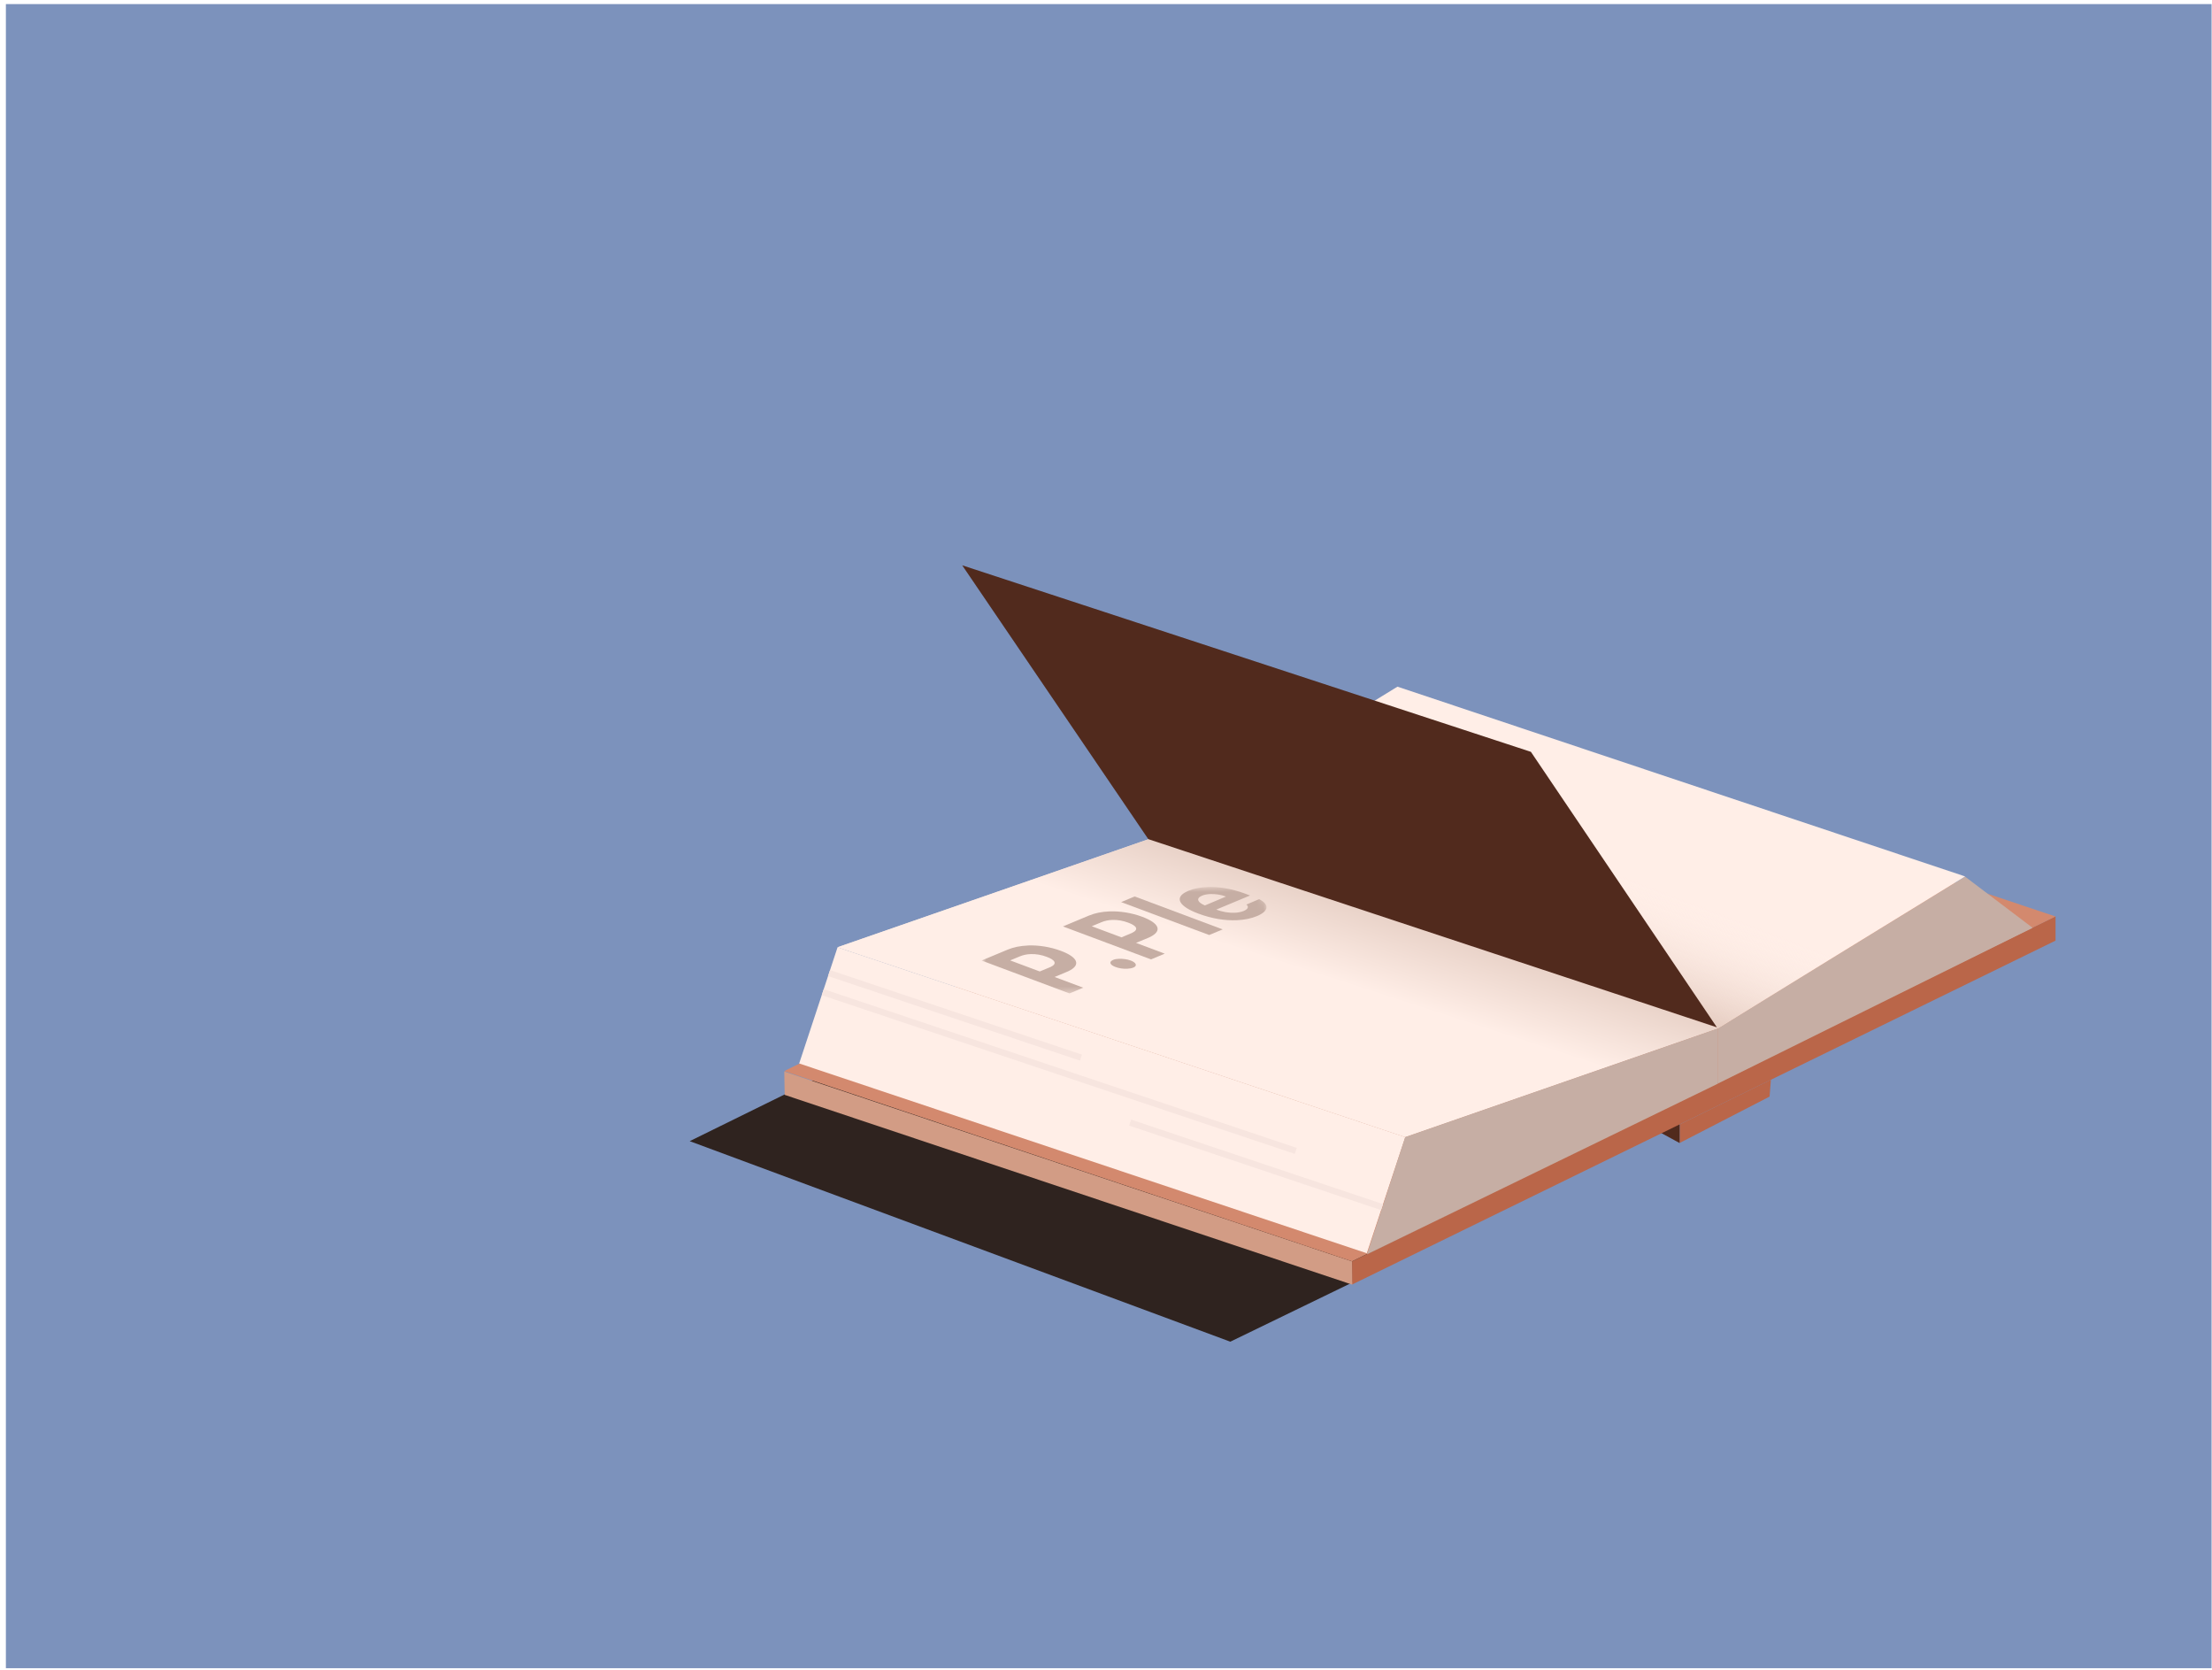 <svg width="351" height="265" viewBox="0 0 351 265" fill="none" xmlns="http://www.w3.org/2000/svg">
<rect x="0.934" y="0.648" width="350" height="264" fill="#7C92BC"/>
<path d="M109.441 181.037L175.497 148.541L265.597 178.721L195.225 212.851L109.441 181.037Z" fill="#2F231F"/>
<path d="M266.533 178.375L281.006 171.291L280.798 173.968L266.533 181.321L266.533 178.375Z" fill="#BA6649"/>
<path d="M266.526 178.392L263.564 176.697L263.566 179.727L266.526 181.338L266.526 178.392Z" fill="#512A1D"/>
<path d="M214.543 200.113L326.173 145.363V149.223L214.543 203.783V200.113Z" fill="#BA6649"/>
<path d="M214.531 200.104L124.451 169.994L124.511 173.694L214.581 203.804L214.541 200.104H214.531Z" fill="#D29C85"/>
<path d="M124.432 169.923L236.062 115.213L326.162 145.393L214.532 200.103L124.432 169.923Z" fill="#D3896E"/>
<path d="M222.983 180.393L132.903 150.283L126.812 168.713L216.882 198.823L222.993 180.393H222.983Z" fill="#FFEEE7"/>
<path d="M222.982 180.383L132.902 150.273L182.532 133.033L272.602 163.143L222.982 180.383Z" fill="#F2E1DA"/>
<path d="M222.982 180.383L132.902 150.273L182.532 133.033L272.602 163.143L222.982 180.383Z" fill="url(#paint0_linear_505_16152)"/>
<path d="M222.982 180.384L216.912 198.994L272.602 171.914V163.154L222.982 180.394V180.384Z" fill="#C6AEA4"/>
<path d="M311.818 139.074L322.538 147.194L272.588 171.904V163.144L311.818 139.074Z" fill="#C6AEA4"/>
<path d="M311.831 139.044L221.751 108.934L182.531 133.024L272.601 163.134L311.831 139.044Z" fill="#FFEEE7"/>
<path d="M311.831 139.044L221.751 108.934L182.531 133.024L272.601 163.134L311.831 139.044Z" fill="url(#paint1_linear_505_16152)"/>
<path d="M182.212 133.124L272.432 162.974L242.922 119.274L152.682 89.684L182.212 133.124Z" fill="#512A1D"/>
<mask id="mask0_505_16152" style="mask-type:luminance" maskUnits="userSpaceOnUse" x="152" y="140" width="53" height="19">
<path d="M157.512 158.134L152.682 142.384L199.882 140.354L204.712 156.094L157.512 158.134Z" fill="white"/>
</mask>
<g mask="url(#mask0_505_16152)">
<path d="M165.002 154.122L160.292 152.362L161.832 151.722C162.362 151.502 162.932 151.382 163.522 151.362C164.382 151.322 165.262 151.482 166.082 151.792C167.442 152.292 167.802 152.892 166.692 153.412L166.542 153.472L165.002 154.112M163.062 150.002C161.912 150.052 160.822 150.262 159.872 150.662L155.752 152.382L169.712 157.602L171.892 156.692L167.342 154.992L169.232 154.202C169.322 154.162 169.422 154.122 169.512 154.082C171.612 153.092 171.012 151.842 168.332 150.842C166.672 150.222 164.802 149.922 163.062 149.992" fill="#C6AEA4"/>
<path d="M177.561 152.104C177.191 152.124 176.861 152.174 176.631 152.284L176.551 152.324C175.941 152.614 176.131 153.084 177.001 153.404C177.541 153.614 178.241 153.714 178.861 153.684C179.241 153.664 179.591 153.604 179.851 153.494L179.901 153.474C180.481 153.204 180.301 152.714 179.431 152.384C178.871 152.174 178.161 152.084 177.561 152.114" fill="#C6AEA4"/>
<path d="M177.952 148.702L173.242 146.942L174.782 146.302C175.312 146.082 175.882 145.962 176.462 145.942C177.312 145.902 178.202 146.062 179.022 146.372C180.382 146.872 180.742 147.462 179.642 147.992L179.482 148.062L177.942 148.712M175.982 144.592C174.832 144.642 173.742 144.852 172.792 145.252L168.672 146.972L182.642 152.202L184.822 151.292L180.262 149.582L182.152 148.802C182.242 148.762 182.342 148.722 182.422 148.682C184.532 147.682 183.922 146.442 181.252 145.442C179.592 144.822 177.722 144.512 175.972 144.592" fill="#C6AEA4"/>
<path d="M180.042 142.213L177.902 143.113L191.872 148.333L194.012 147.443L180.042 142.213Z" fill="#C6AEA4"/>
<path d="M191.182 143.633C190.072 143.183 189.752 142.553 190.632 142.143L190.742 142.093C191.102 141.943 191.552 141.853 192.042 141.833C192.842 141.803 193.742 141.933 194.542 142.233L191.192 143.643M191.522 140.723C190.372 140.773 189.362 140.983 188.552 141.323C188.472 141.363 188.402 141.383 188.332 141.433C186.292 142.383 187.052 143.783 190.172 144.943C192.222 145.713 194.372 146.073 196.282 145.983C197.452 145.933 198.542 145.713 199.452 145.333C199.542 145.293 199.622 145.263 199.702 145.223C201.382 144.423 201.372 143.463 199.802 142.643L197.772 143.503C198.162 143.803 198.092 144.173 197.452 144.473L197.372 144.513C196.952 144.683 196.452 144.783 195.912 144.803C195.012 144.843 193.982 144.673 192.992 144.303L198.362 142.063L197.552 141.763C195.382 140.953 193.292 140.643 191.522 140.723Z" fill="#C6AEA4"/>
</g>
<path d="M131.553 154.373L171.523 167.783" stroke="#F7E5DF" stroke-miterlimit="10"/>
<path d="M130.553 157.404L205.613 182.584" stroke="#F7E5DF" stroke-miterlimit="10"/>
<path d="M179.332 178.094L219.312 191.504" stroke="#F7E5DF" stroke-miterlimit="10"/>
<defs>
<linearGradient id="paint0_linear_505_16152" x1="214.707" y1="139.737" x2="209.191" y2="156.708" gradientUnits="userSpaceOnUse">
<stop stop-color="#E2CABF"/>
<stop offset="0.89" stop-color="#FFEEE7"/>
</linearGradient>
<linearGradient id="paint1_linear_505_16152" x1="229.731" y1="147.916" x2="239.241" y2="123" gradientUnits="userSpaceOnUse">
<stop stop-color="#E2C8BC"/>
<stop offset="0.687" stop-color="#FFEFE8" stop-opacity="0"/>
</linearGradient>
</defs>
</svg>
